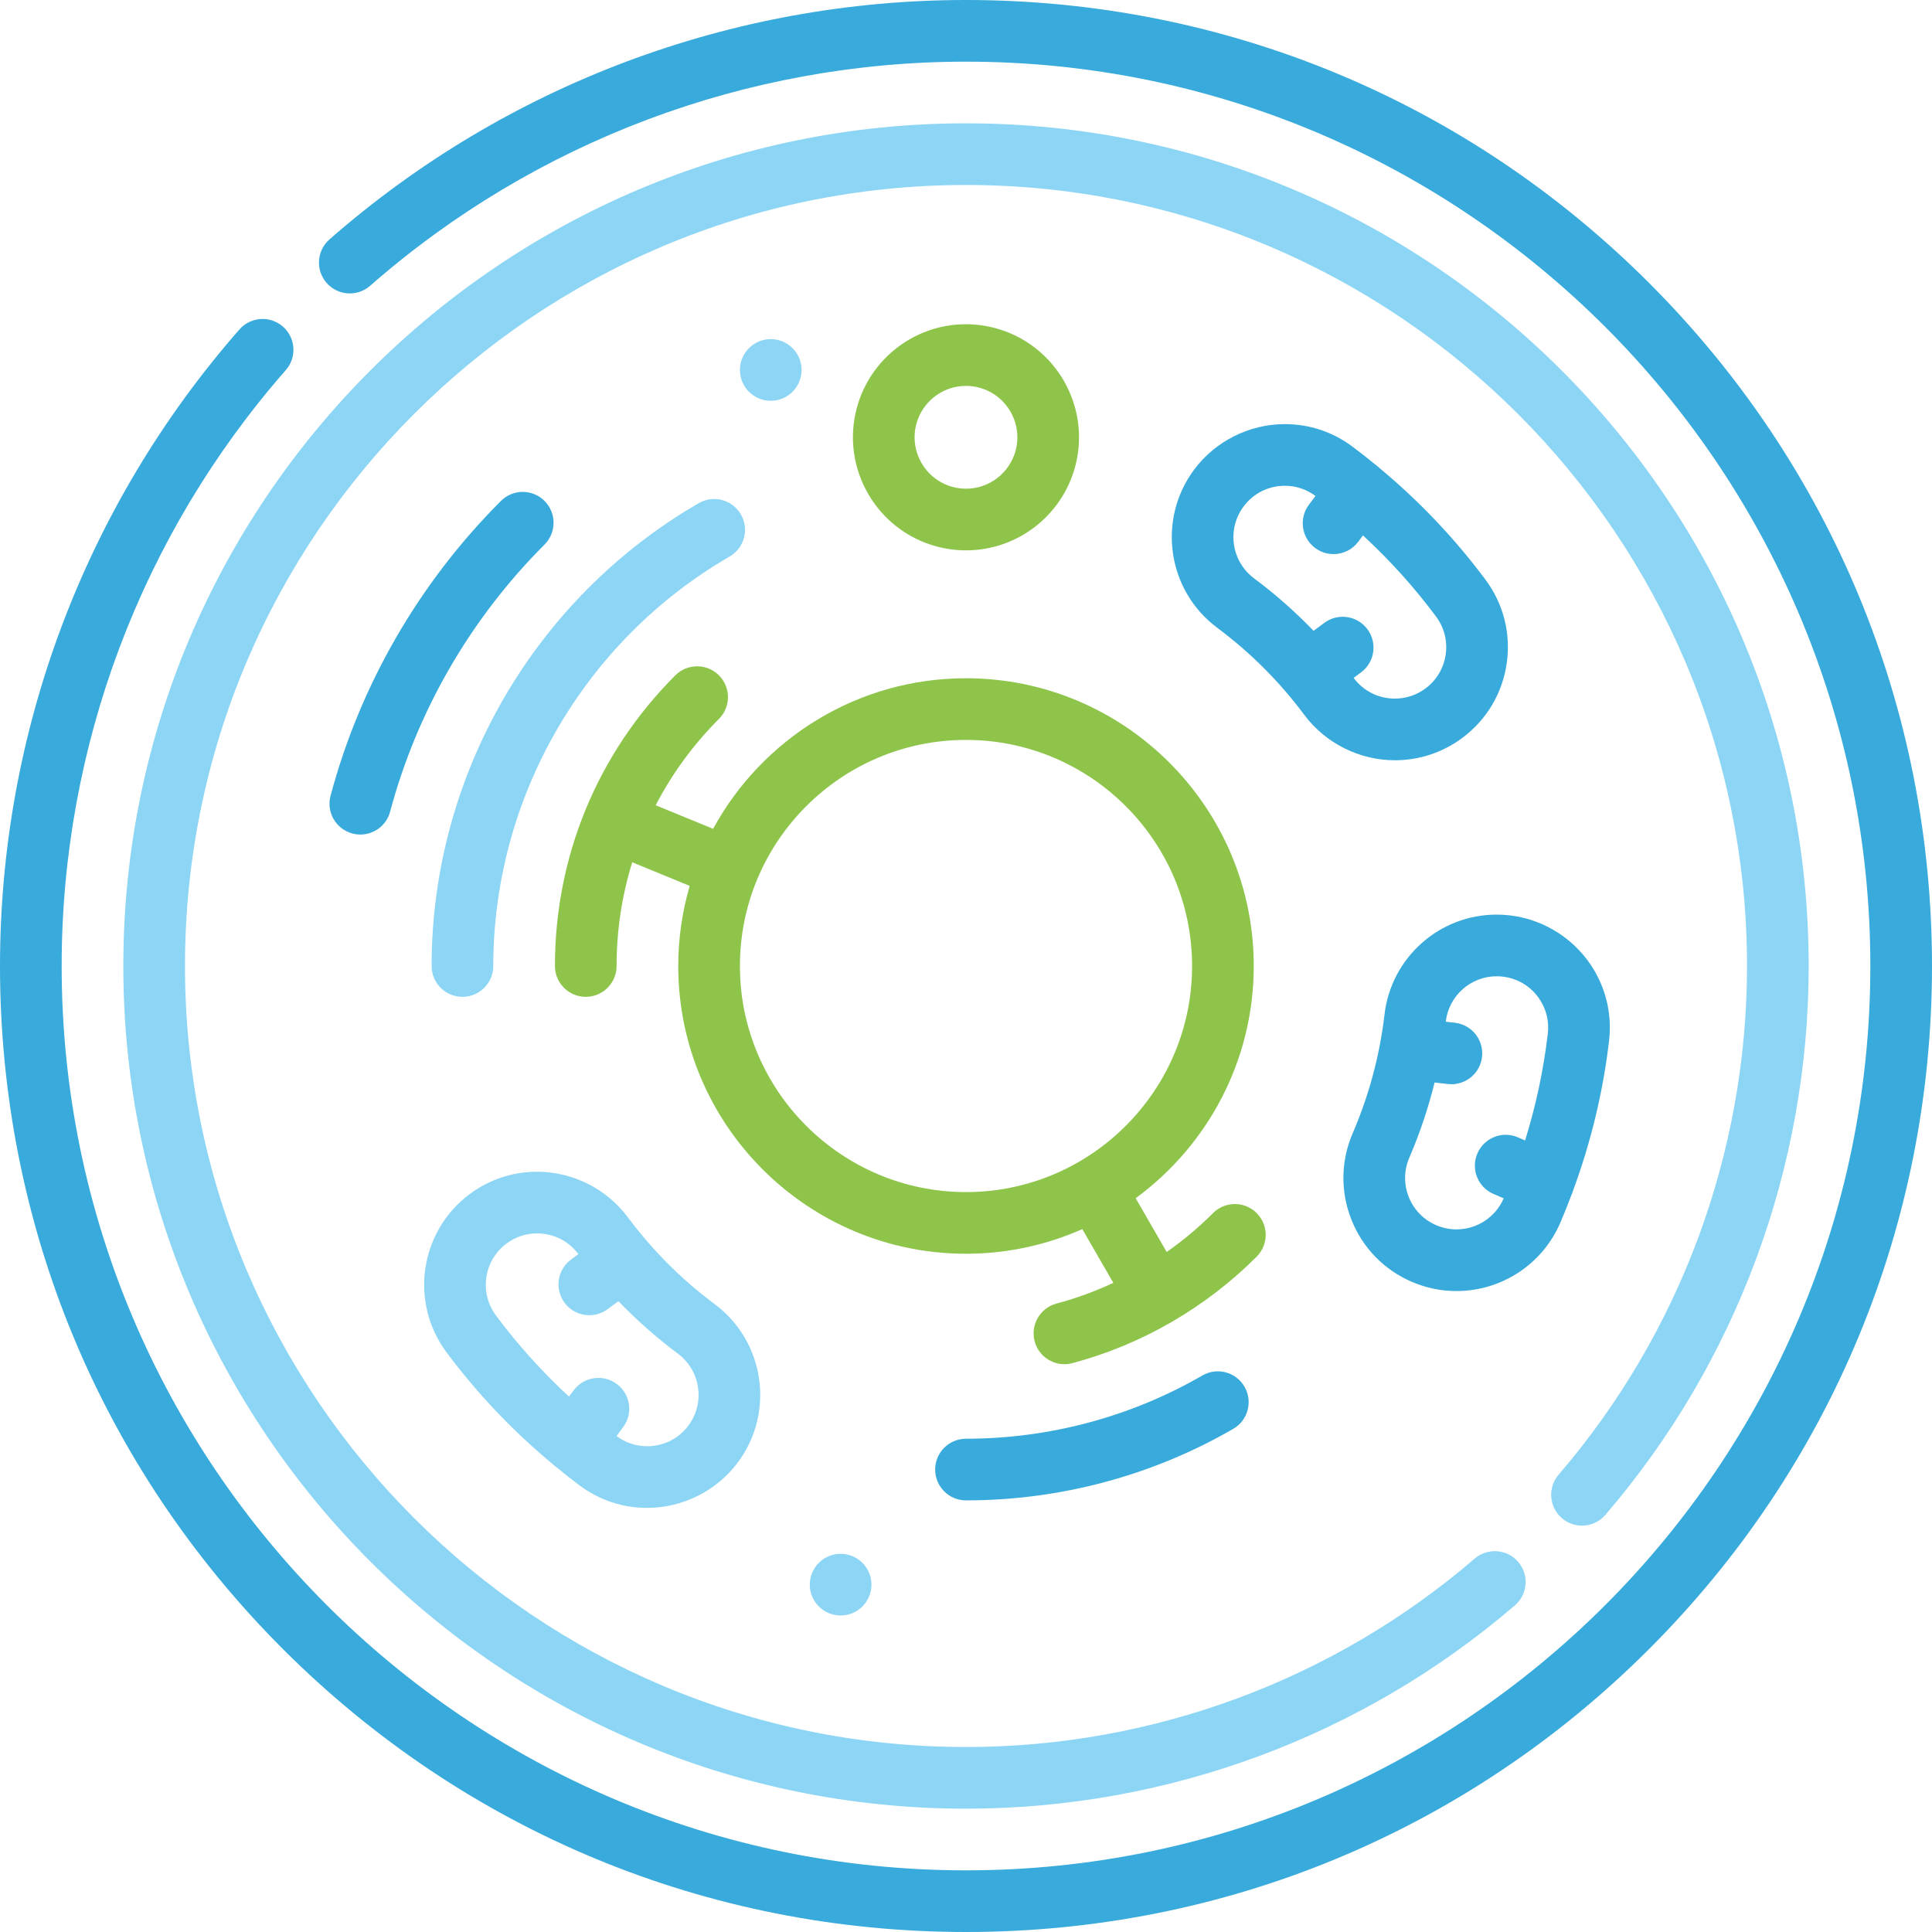 <?xml version="1.0" encoding="UTF-8"?>
<svg width="470px" height="470px" viewBox="0 0 470 470" version="1.1" xmlns="http://www.w3.org/2000/svg" xmlns:xlink="http://www.w3.org/1999/xlink">
    <!-- Generator: Sketch 47.1 (45422) - http://www.bohemiancoding.com/sketch -->
    <title>bio_bg</title>
    <desc>Created with Sketch.</desc>
    <defs></defs>
    <g id="Page-1" stroke="none" stroke-width="1" fill="none" fill-rule="evenodd">
        <g id="bio_bg" fill-rule="nonzero">
            <path d="M401.17,68.83 C356.784,24.444 297.771,0 235,0 C177.985,0 122.992,20.685 80.152,58.243 C77.037,60.973 76.726,65.713 79.457,68.827 C82.188,71.941 86.926,72.254 90.041,69.522 C130.144,34.363 181.625,15 235,15 C356.309,15 455,113.691 455,235 C455,356.309 356.309,455 235,455 C113.691,455 15,356.309 15,235 C15,181.624 34.363,130.143 69.523,90.04 C72.253,86.926 71.942,82.186 68.828,79.456 C65.713,76.726 60.975,77.036 58.244,80.151 C20.685,122.991 0,177.984 0,235 C0,297.771 24.444,356.784 68.83,401.17 C113.216,445.556 172.229,470 235,470 C297.771,470 356.784,445.556 401.17,401.17 C445.556,356.784 470,297.771 470,235 C470,172.229 445.556,113.216 401.17,68.83 Z" id="Shape" fill="#38AADB"></path>
            <path d="M305.71,295.104 C302.782,292.176 298.033,292.175 295.104,295.105 C291.613,298.596 287.833,301.757 283.825,304.574 L276.272,291.491 C293.672,278.743 305,258.174 305,235 C305,196.402 273.598,165 235,165 C208.477,165 185.352,179.828 173.479,201.63 L159.505,195.892 C163.477,188.246 168.628,181.164 174.896,174.897 C177.825,171.967 177.825,167.219 174.896,164.29 C171.967,161.362 167.218,161.362 164.29,164.29 C145.402,183.177 135,208.289 135,235 C135,239.143 138.358,242.5 142.5,242.5 C146.642,242.5 150,239.143 150,235 C150,226.315 151.304,217.832 153.801,209.764 L167.783,215.505 C165.984,221.698 165,228.235 165,235 C165,273.598 196.402,305 235,305 C245.066,305 254.633,302.848 263.291,299.006 L270.841,312.084 C266.394,314.157 261.769,315.852 257.011,317.124 C253.009,318.194 250.632,322.305 251.701,326.307 C252.597,329.661 255.629,331.872 258.942,331.872 C259.583,331.872 260.235,331.789 260.883,331.616 C269.322,329.361 277.413,325.996 284.947,321.645 C284.966,321.634 284.986,321.628 285.004,321.617 C285.042,321.595 285.077,321.568 285.114,321.546 C292.6,317.203 299.534,311.887 305.71,305.71 C308.64,302.781 308.64,298.032 305.71,295.104 L305.71,295.104 Z M180,235 C180,204.673 204.673,180 235,180 C265.327,180 290,204.673 290,235 C290,265.327 265.327,290 235,290 C204.673,290 180,265.327 180,235 Z" id="Shape" fill="#8DC449"></path>
            <path d="M292.504,334.614 C275.108,344.68 255.224,350 235,350 C230.858,350 227.5,353.357 227.5,357.5 C227.5,361.643 230.858,365 235,365 C257.858,365 280.34,358.982 300.016,347.597 C303.602,345.523 304.827,340.935 302.751,337.35 C300.678,333.764 296.087,332.538 292.504,334.614 Z" id="Shape" fill="#38AADB"></path>
            <path d="M169.984,122.403 C129.9,145.596 105,188.74 105,235 C105,239.143 108.358,242.5 112.5,242.5 C116.642,242.5 120,239.143 120,235 C120,194.076 142.031,155.906 177.496,135.386 C181.081,133.312 182.306,128.724 180.232,125.139 C178.157,121.552 173.566,120.329 169.984,122.403 Z" id="Shape" fill="#8CD5F4"></path>
            <path d="M121.863,121.862 C101.971,141.755 87.638,166.554 80.414,193.583 C79.344,197.585 81.721,201.695 85.723,202.766 C86.372,202.939 87.023,203.022 87.664,203.022 C90.977,203.022 94.009,200.809 94.905,197.457 C101.449,172.973 114.439,150.501 132.469,132.471 C135.398,129.541 135.398,124.793 132.469,121.864 C129.541,118.935 124.792,118.935 121.863,121.862 Z" id="Shape" fill="#38AADB"></path>
            <path d="M379.966,369.329 C383.106,372.027 387.841,371.671 390.542,368.528 C422.436,331.411 440,283.989 440,235 C440,121.963 348.037,30 235,30 C121.962,30 30,121.963 30,235 C30,348.037 121.962,440 235,440 C283.989,440 331.411,422.436 368.528,390.542 C371.67,387.843 372.028,383.107 369.329,379.966 C366.63,376.825 361.894,376.468 358.753,379.165 C324.354,408.722 280.404,425 235,425 C130.234,425 45,339.767 45,235 C45,130.233 130.234,45 235,45 C339.767,45 425,130.233 425,235 C425,280.404 408.722,324.354 379.165,358.753 C376.466,361.895 376.824,366.63 379.966,369.329 Z" id="Shape" fill="#8CD5F4"></path>
            <circle id="Oval" fill="#8CD5F4" cx="204.5" cy="385.5" r="7.5"></circle>
            <circle id="Oval" fill="#8CD5F4" cx="187.5" cy="90" r="7.5"></circle>
            <path d="M235.008,133.887 C247.425,133.887 258.341,125.503 261.557,113.499 C265.482,98.852 256.758,83.743 242.112,79.819 C239.779,79.194 237.38,78.877 234.981,78.877 C222.565,78.877 211.648,87.261 208.431,99.265 C204.507,113.912 213.231,129.021 227.877,132.945 C230.21,133.569 232.61,133.887 235.008,133.887 Z M222.921,103.146 C224.383,97.688 229.343,93.876 234.982,93.876 C236.07,93.876 237.163,94.021 238.231,94.307 C244.888,96.091 248.853,102.958 247.07,109.617 C245.607,115.075 240.648,118.887 235.009,118.887 C233.921,118.887 232.828,118.742 231.76,118.456 C225.102,116.672 221.137,109.804 222.921,103.146 Z" id="Shape" fill="#8DC449"></path>
            <path d="M134.411,356.143 C134.634,356.357 134.868,356.564 135.123,356.753 C135.15,356.773 135.179,356.786 135.206,356.805 C137.113,358.369 139.044,359.905 141.026,361.381 C145.809,364.943 151.483,366.824 157.433,366.824 C166.09,366.824 174.342,362.682 179.507,355.746 C188.562,343.583 186.034,326.321 173.872,317.266 C165.833,311.281 158.721,304.168 152.734,296.128 C147.568,289.191 139.317,285.051 130.661,285.051 C124.71,285.051 119.036,286.934 114.254,290.495 C102.091,299.551 99.565,316.813 108.62,328.975 C116.115,339.041 124.779,348.139 134.411,356.143 L134.411,356.143 Z M123.212,302.525 C125.386,300.906 127.962,300.05 130.66,300.05 C134.659,300.05 138.319,301.886 140.702,305.086 L138.886,306.438 C135.564,308.912 134.876,313.611 137.349,316.933 C138.821,318.91 141.081,319.954 143.37,319.954 C144.927,319.954 146.498,319.471 147.843,318.47 L150.441,316.536 C154.907,321.166 159.735,325.443 164.912,329.298 C170.44,333.414 171.589,341.261 167.474,346.789 C165.091,349.989 161.431,351.825 157.432,351.825 C154.733,351.825 152.157,350.97 149.983,349.351 L151.596,347.184 C154.069,343.862 153.381,339.163 150.058,336.69 C146.735,334.214 142.037,334.904 139.563,338.227 L138.426,339.754 C131.912,333.747 125.958,327.149 120.648,320.018 C116.535,314.489 117.684,306.643 123.212,302.525 L123.212,302.525 Z" id="Shape" fill="#8CD5F4"></path>
            <path d="M343.434,311.822 C346.901,313.317 350.562,314.076 354.314,314.076 C365.307,314.076 375.223,307.554 379.576,297.461 C380.554,295.193 381.458,292.897 382.328,290.59 C382.342,290.559 382.361,290.532 382.375,290.501 C382.5,290.21 382.599,289.915 382.686,289.619 C387.025,277.873 389.979,265.661 391.438,253.192 C392.129,247.268 390.922,241.415 387.948,236.263 C383.62,228.766 375.908,223.691 367.317,222.686 C366.251,222.561 365.169,222.498 364.1,222.498 C350.162,222.498 338.429,232.948 336.81,246.806 C335.646,256.76 333.042,266.475 329.074,275.681 C326.165,282.426 326.057,289.901 328.769,296.727 C331.48,303.553 336.688,308.914 343.434,311.822 L343.434,311.822 Z M364.099,237.498 C364.587,237.498 365.084,237.526 365.575,237.584 C369.538,238.048 372.958,240.3 374.957,243.764 C376.307,246.1 376.853,248.759 376.539,251.451 C375.505,260.282 373.648,268.974 371.011,277.432 L369.263,276.678 C365.462,275.037 361.047,276.791 359.407,280.595 C357.766,284.398 359.52,288.811 363.324,290.451 L365.804,291.521 C363.824,296.111 359.315,299.076 354.315,299.076 C352.618,299.076 350.955,298.73 349.375,298.049 C346.31,296.727 343.942,294.29 342.709,291.188 C341.477,288.084 341.525,284.687 342.848,281.621 C345.404,275.693 347.447,269.576 348.999,263.334 L352.214,263.71 C352.51,263.744 352.804,263.762 353.095,263.762 C356.847,263.762 360.088,260.95 360.534,257.132 C361.015,253.018 358.07,249.292 353.956,248.812 L351.709,248.549 C352.443,242.248 357.771,237.498 364.099,237.498 L364.099,237.498 Z" id="Shape" fill="#38AADB"></path>
            <path d="M339.34,184.949 C345.291,184.949 350.965,183.066 355.747,179.505 C361.639,175.118 365.469,168.699 366.533,161.432 C367.597,154.165 365.767,146.916 361.381,141.025 C353.885,130.958 345.221,121.861 335.589,113.857 C335.366,113.643 335.132,113.437 334.878,113.247 C334.844,113.221 334.807,113.201 334.772,113.176 C332.872,111.619 330.949,110.089 328.975,108.619 C324.192,105.058 318.519,103.176 312.568,103.176 C303.911,103.176 295.66,107.318 290.495,114.254 C281.439,126.416 283.967,143.679 296.13,152.734 C304.169,158.719 311.28,165.832 317.268,173.872 C322.433,180.809 330.685,184.949 339.34,184.949 L339.34,184.949 Z M305.087,140.703 C299.559,136.587 298.409,128.74 302.525,123.212 C304.908,120.012 308.568,118.176 312.567,118.176 C315.266,118.176 317.841,119.031 320.015,120.651 C320.016,120.651 318.403,122.818 318.403,122.818 C315.929,126.14 316.618,130.839 319.94,133.312 C321.285,134.314 322.855,134.796 324.413,134.796 C326.702,134.796 328.963,133.752 330.434,131.775 L331.571,130.248 C338.085,136.255 344.039,142.853 349.349,149.984 C351.343,152.662 352.174,155.956 351.691,159.259 C351.208,162.562 349.466,165.48 346.787,167.475 C344.613,169.094 342.038,169.95 339.34,169.95 C335.342,169.95 331.681,168.114 329.298,164.914 L331.113,163.562 C334.435,161.088 335.123,156.389 332.649,153.067 C330.174,149.746 325.478,149.057 322.154,151.531 L319.557,153.465 C315.092,148.834 310.264,144.558 305.087,140.703 L305.087,140.703 Z" id="Shape" fill="#38AADB"></path>
        </g>
    </g>
</svg>